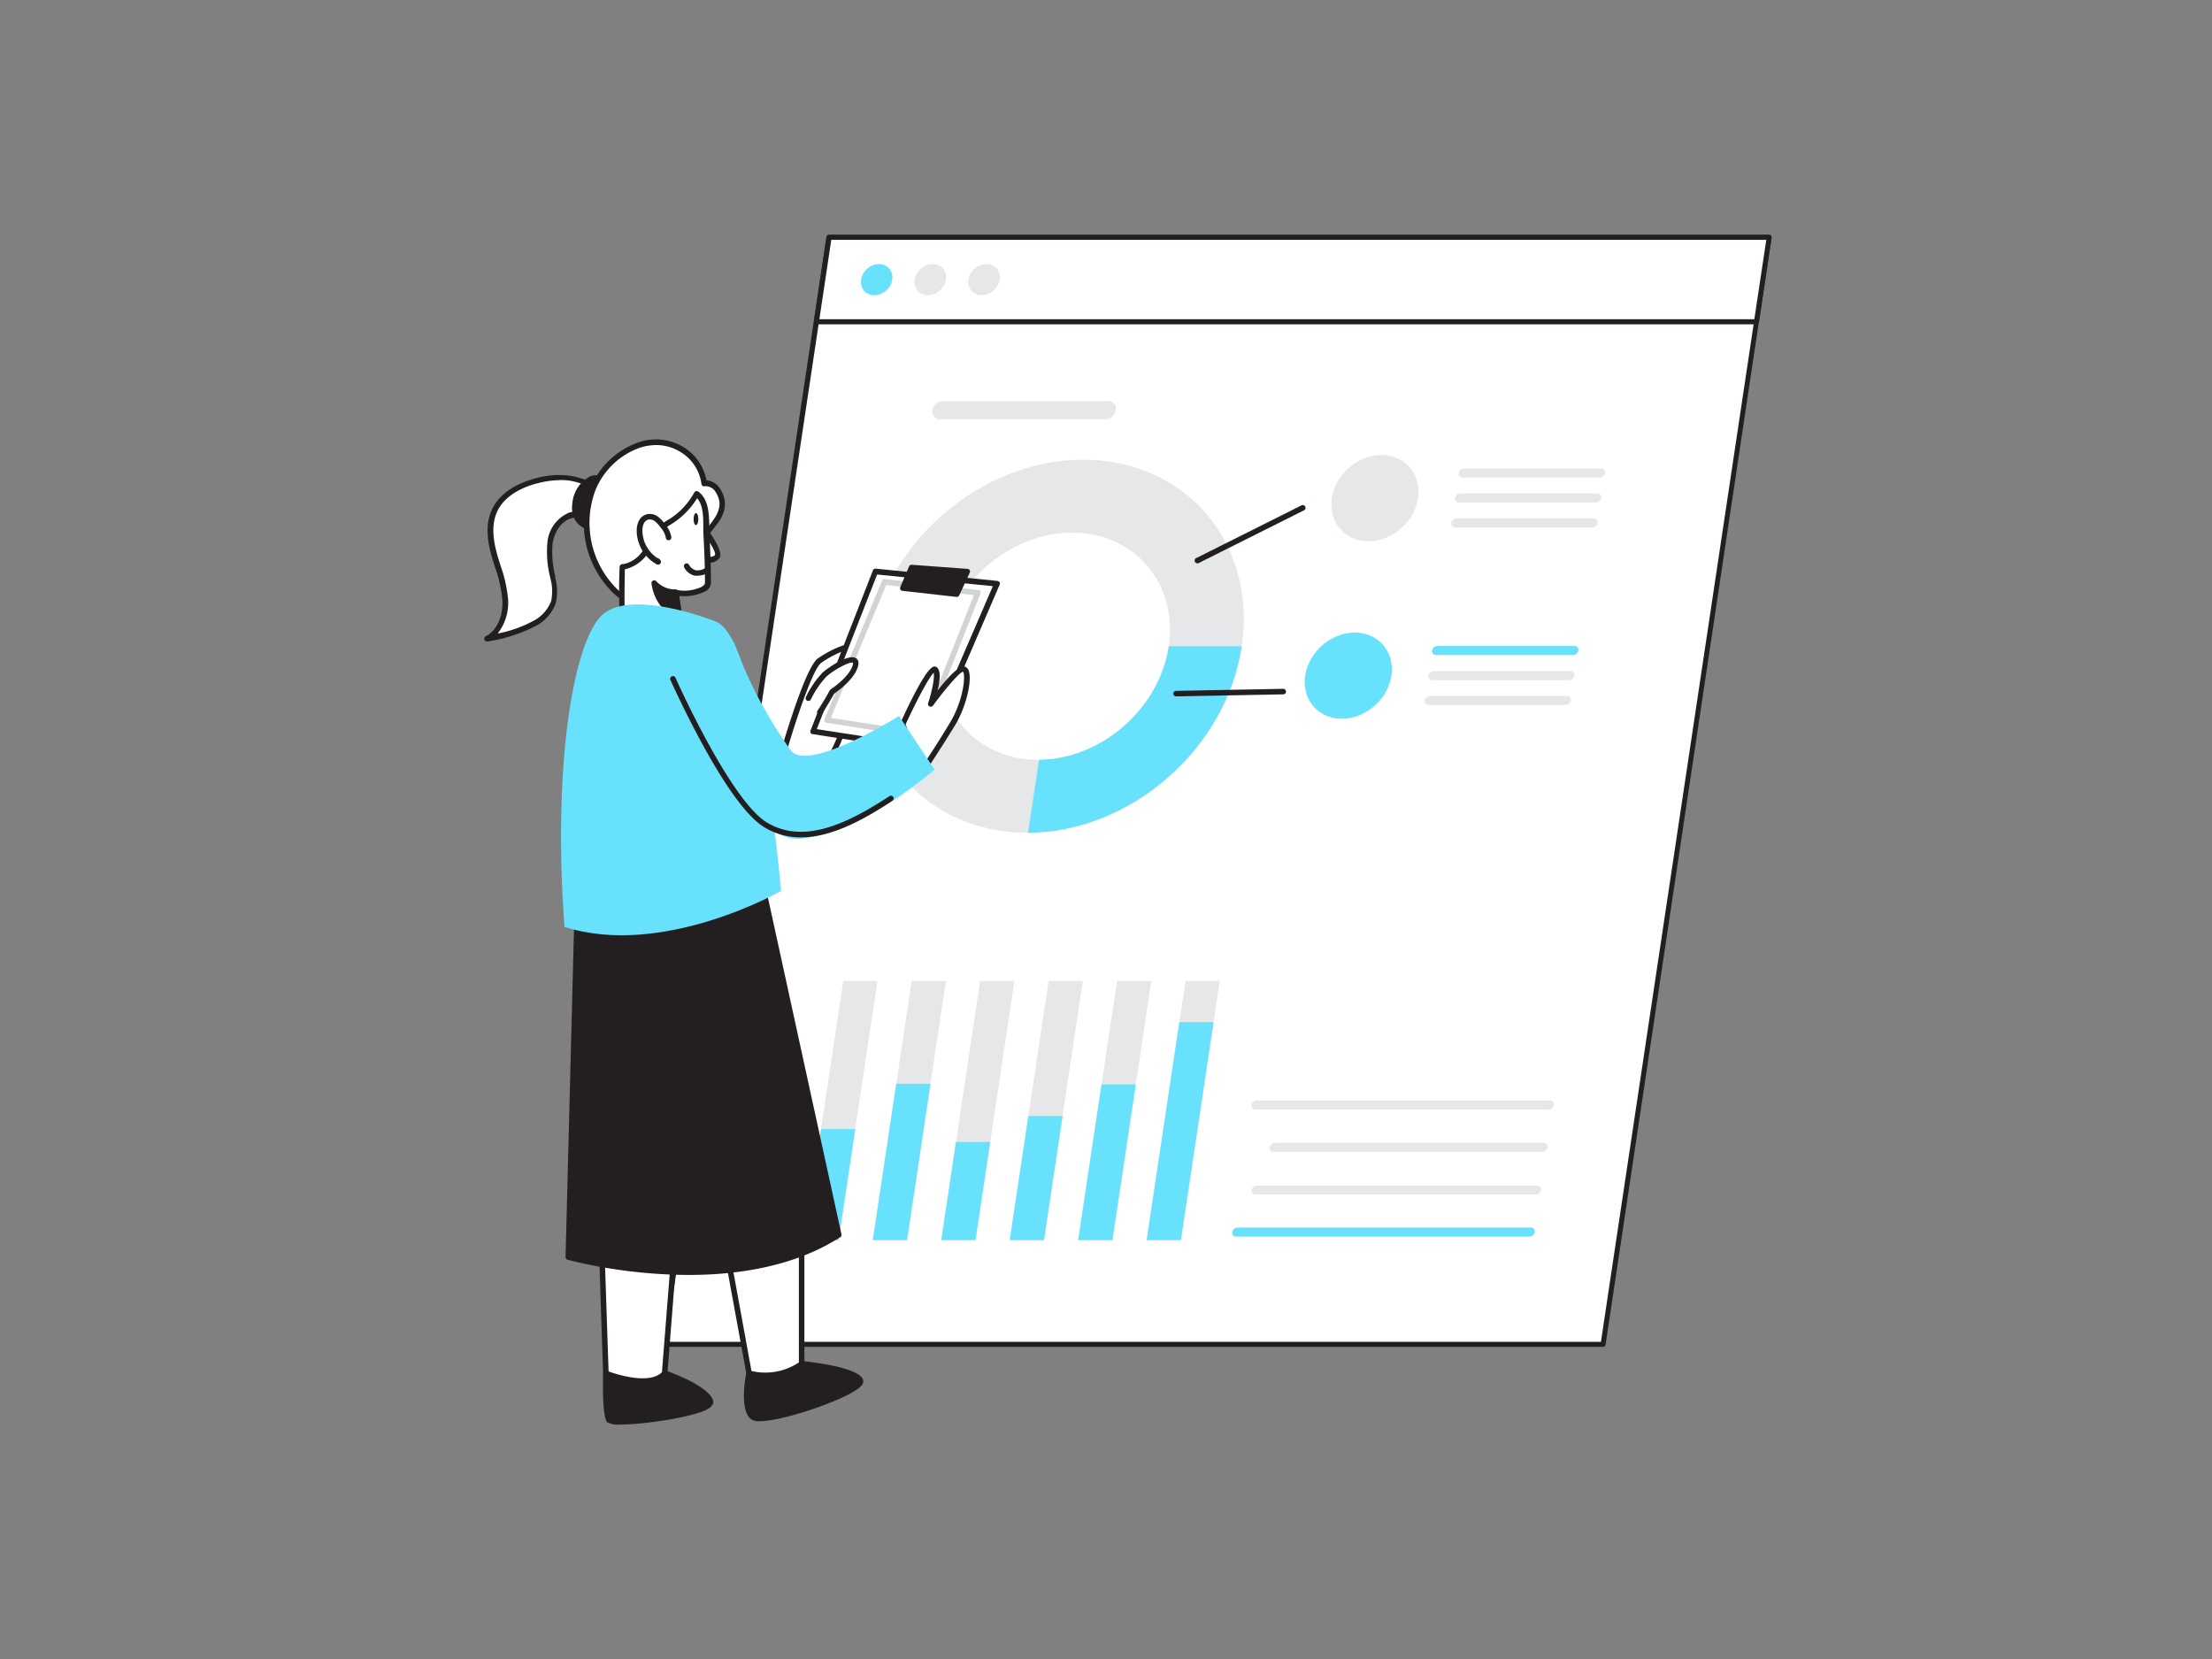 <svg xmlns="http://www.w3.org/2000/svg" viewBox="0 0 400 300"><rect x="0" y="0" width="400" height="300" fill="#808080" stroke="none"/><g id="_478_online_research_flatline" data-name="#478_online_research_flatline"><polygon points="289.89 243.09 119.89 243.09 149.93 42.91 319.93 42.91 289.89 243.09" fill="#fff"/><path d="M289.89,243.55h-170a.48.48,0,0,1-.35-.16.47.47,0,0,1-.1-.36l30-200.18a.44.44,0,0,1,.45-.39h170a.44.44,0,0,1,.34.16.44.44,0,0,1,.11.36l-30,200.18A.45.45,0,0,1,289.89,243.55Zm-169.47-.91H289.5L319.4,43.37H150.32Z" fill="#231f20"/><polygon points="317.63 58.19 147.64 58.19 149.93 42.91 319.93 42.91 317.63 58.19" fill="#fff"/><path d="M317.63,58.65h-170a.46.46,0,0,1-.35-.16.45.45,0,0,1-.1-.37l2.29-15.27a.44.44,0,0,1,.45-.39h170a.44.44,0,0,1,.34.16.44.44,0,0,1,.11.36l-2.29,15.28A.47.47,0,0,1,317.63,58.65Zm-169.46-.92H317.24l2.16-14.36H150.32Z" fill="#231f20"/><path d="M280,200.64H227a.68.68,0,0,1-.69-.82h0a1,1,0,0,1,.94-.82h53.06a.69.69,0,0,1,.7.82h0A1,1,0,0,1,280,200.64Z" fill="#e6e7e8"/><path d="M278.91,208.3H230.28a.66.66,0,0,1-.67-.78v-.07a1,1,0,0,1,.91-.79h48.63a.67.67,0,0,1,.67.79v.07A1,1,0,0,1,278.91,208.3Z" fill="#e6e7e8"/><path d="M277.75,216H227a.68.68,0,0,1-.68-.8v0a1,1,0,0,1,.92-.8H278a.67.67,0,0,1,.68.8v0A1,1,0,0,1,277.75,216Z" fill="#e6e7e8"/><path d="M276.58,223.62H223.52a.69.69,0,0,1-.7-.82h0a1,1,0,0,1,.94-.82h53.06a.68.68,0,0,1,.7.82h0A1,1,0,0,1,276.58,223.62Z" fill="#68e1fd"/><polygon points="151.64 224.26 145.45 224.26 152.49 177.39 158.67 177.39 151.64 224.26" fill="#e6e7e8"/><polygon points="151.64 224.26 145.45 224.26 148.47 204.17 154.66 204.17 151.64 224.26" fill="#68e1fd"/><polygon points="164.02 224.26 157.83 224.26 164.86 177.39 171.05 177.39 164.02 224.26" fill="#e6e7e8"/><polygon points="164.02 224.26 157.83 224.26 162.07 195.98 168.26 195.98 164.02 224.26" fill="#68e1fd"/><polygon points="176.4 224.26 170.21 224.26 177.24 177.39 183.43 177.39 176.4 224.26" fill="#e6e7e8"/><polygon points="176.4 224.26 170.21 224.26 172.87 206.51 179.06 206.51 176.4 224.26" fill="#68e1fd"/><polygon points="188.78 224.26 182.59 224.26 189.62 177.39 195.81 177.39 188.78 224.26" fill="#e6e7e8"/><polygon points="188.78 224.26 182.59 224.26 185.96 201.81 192.15 201.81 188.78 224.26" fill="#68e1fd"/><polygon points="201.16 224.26 194.97 224.26 202 177.39 208.19 177.39 201.16 224.26" fill="#e6e7e8"/><polygon points="201.16 224.26 194.97 224.26 199.19 196.12 205.38 196.12 201.16 224.26" fill="#68e1fd"/><polygon points="213.54 224.26 207.35 224.26 214.38 177.39 220.57 177.39 213.54 224.26" fill="#e6e7e8"/><polygon points="213.54 224.26 207.35 224.26 213.26 184.82 219.45 184.82 213.54 224.26" fill="#68e1fd"/><path d="M195.87,83.13c18.6,0,31.46,15.13,28.67,33.73s-20.19,33.73-38.79,33.73-31.47-15.13-28.68-33.73S177.27,83.13,195.87,83.13Zm-2,13.19c-11.32,0-21.92,9.22-23.62,20.54s6.13,20.54,17.46,20.54,21.92-9.22,23.62-20.54S205.21,96.32,193.89,96.32Z" fill="#e6e7e8"/><path d="M224.54,116.86c-2.78,18.55-20.1,33.64-38.64,33.73l2-13.2c11.27-.08,21.77-9.26,23.46-20.53Z" fill="#68e1fd"/><ellipse cx="248.62" cy="90.06" rx="8.4" ry="7.23" transform="translate(5.11 193.13) rotate(-42.85)" fill="#e6e7e8"/><path d="M289.29,86.36h-24.8a.69.69,0,0,1-.7-.82h0a1,1,0,0,1,.95-.82h24.8a.69.69,0,0,1,.69.82h0A1,1,0,0,1,289.29,86.36Z" fill="#e6e7e8"/><path d="M288.61,90.88h-24.8a.69.69,0,0,1-.69-.82h0a1,1,0,0,1,.94-.83h24.8a.7.7,0,0,1,.7.83h0A1,1,0,0,1,288.61,90.88Z" fill="#e6e7e8"/><path d="M287.94,95.39h-24.8a.69.69,0,0,1-.7-.82h0a1,1,0,0,1,.94-.82h24.8a.69.69,0,0,1,.7.82h0A1,1,0,0,1,287.94,95.39Z" fill="#e6e7e8"/><ellipse cx="243.8" cy="122.15" rx="8.4" ry="7.23" transform="translate(-18 198.43) rotate(-42.85)" fill="#68e1fd"/><path d="M284.47,118.45H259.68a.68.68,0,0,1-.7-.82h0a1,1,0,0,1,.94-.82h24.8a.69.69,0,0,1,.7.82h0A1,1,0,0,1,284.47,118.45Z" fill="#68e1fd"/><path d="M283.8,123H259a.69.69,0,0,1-.7-.82h0a1,1,0,0,1,.94-.82H284a.68.68,0,0,1,.7.82h0A1,1,0,0,1,283.8,123Z" fill="#e6e7e8"/><path d="M283.12,127.48h-24.8a.7.7,0,0,1-.7-.82h0a1,1,0,0,1,.95-.82h24.8a.69.69,0,0,1,.69.82h0A1,1,0,0,1,283.12,127.48Z" fill="#e6e7e8"/><path d="M216.66,101.86a.5.5,0,0,1-.23-1l18.93-9.48a.5.5,0,0,1,.67.23.51.51,0,0,1-.22.67l-18.93,9.48A.59.59,0,0,1,216.66,101.86Z" fill="#231f20"/><path d="M212.68,125.93a.5.5,0,0,1-.5-.49.49.49,0,0,1,.49-.51l19.38-.37h0a.5.5,0,0,1,.5.49.49.49,0,0,1-.49.51l-19.38.37Z" fill="#231f20"/><path d="M199.88,75.83H170a1.38,1.38,0,0,1-1.4-1.64h0a2,2,0,0,1,1.89-1.64h29.9a1.38,1.38,0,0,1,1.4,1.64h0A2,2,0,0,1,199.88,75.83Z" fill="#e6e7e8"/><ellipse cx="158.52" cy="50.55" rx="3.04" ry="2.61" transform="translate(7.93 121.31) rotate(-42.85)" fill="#68e1fd"/><ellipse cx="168.23" cy="50.55" rx="3.04" ry="2.61" transform="translate(10.52 127.91) rotate(-42.85)" fill="#e6e7e8"/><ellipse cx="177.94" cy="50.55" rx="3.04" ry="2.61" transform="translate(13.11 134.52) rotate(-42.85)" fill="#e6e7e8"/><path d="M135.46,248.33s-1.34,6.56.73,8,19.92-4.59,19.4-6.63S145,246.63,145,246.63,137,249,135.46,248.33Z" fill="#231f20"/><path d="M137.35,257a2.59,2.59,0,0,1-1.45-.3c-2.27-1.58-1.08-7.81-.93-8.51a.49.49,0,0,1,.26-.35.48.48,0,0,1,.42,0c.95.41,5.93-.76,9.17-1.72a.62.62,0,0,1,.19,0c2.46.25,10.51,1.24,11.07,3.45.18.71-.57,1.32-1.16,1.72C151.79,253.47,141.48,257,137.35,257Zm-1.5-8.12c-.42,2.45-.6,6.15.62,7,.83.58,6.55-.59,12.7-3,4.69-1.81,5.87-2.91,5.94-3.18-.26-1-5.43-2.16-10.1-2.64C143.6,247.55,138.08,249.12,135.85,248.92Z" fill="#231f20"/><path d="M109.56,248.33s-.21,7.59.61,8.52,19.2-1,18.28-3.51-8.26-5-8.26-5Z" fill="#231f20"/><path d="M112.31,257.59a4.41,4.41,0,0,1-2.51-.41c-.89-1-.79-7-.74-8.87a.5.5,0,0,1,.5-.48h10.63l.16,0c.77.27,7.58,2.69,8.56,5.31.16.41.13,1-.86,1.62C125.75,256.17,116.79,257.59,112.31,257.59Zm-2.26-8.76c-.07,3.41.09,7.19.5,7.69,1,.48,13.5-.67,16.87-2.53.52-.29.56-.47.56-.47-.69-1.83-5.84-4-7.88-4.69Z" fill="#231f20"/><path d="M108.73,223.3l.83,25s7.84,3.09,10.63,0l2.17-27.51Z" fill="#fff"/><path d="M116.18,250.2a21.23,21.23,0,0,1-6.8-1.41.5.5,0,0,1-.32-.45l-.83-25a.5.5,0,0,1,.41-.51l13.63-2.48a.53.53,0,0,1,.42.12.47.47,0,0,1,.16.41l-2.16,27.51a.51.51,0,0,1-.13.29A5.71,5.71,0,0,1,116.18,250.2ZM110.05,248c1.41.51,7.34,2.44,9.65.14l2.11-26.68-12.57,2.29Z" fill="#231f20"/><path d="M145,219.79v26.84a11.32,11.32,0,0,1-9.5,1.7l-5.89-32.25Z" fill="#fff"/><path d="M138.43,249.23a11.82,11.82,0,0,1-3.11-.42.48.48,0,0,1-.35-.39l-5.9-32.25a.5.5,0,0,1,.61-.58l15.4,3.72a.49.49,0,0,1,.38.48v26.84a.49.49,0,0,1-.19.39A11.74,11.74,0,0,1,138.43,249.23Zm-2.54-1.31a10.93,10.93,0,0,0,8.57-1.55V220.19l-14.26-3.45Z" fill="#231f20"/><path d="M104.67,153.52l-1.9,73.81s29.7,8.36,48.9-4L138,160.75Z" fill="#231f20"/><path d="M124.56,230.55a91.71,91.71,0,0,1-21.92-2.74.53.53,0,0,1-.37-.5l1.9-73.8a.47.47,0,0,1,.19-.38.51.51,0,0,1,.41-.1l33.35,7.23a.49.49,0,0,1,.38.38l13.66,62.56a.49.49,0,0,1-.22.52C143.72,229,133.53,230.55,124.56,230.55Zm-21.28-3.61c3.48.9,30.19,7.25,47.83-3.87l-13.52-61.9-32.44-7Z" fill="#231f20"/><path d="M140.63,139.71s5.11-18.49,7.58-20.25,7.28-3.93,7.28-1.45-3.56,22.32-9.14,21.69S140.63,139.71,140.63,139.71Z" fill="#fff"/><path d="M146.62,140.21h-.32c-4.13-.47-5.14-.21-5.31-.14a.49.49,0,0,1-.49.14.51.51,0,0,1-.36-.6s0-.06,0-.09c.62-2.22,5.24-18.67,7.76-20.46,1.32-.93,5.48-3.39,7.29-2.45A1.46,1.46,0,0,1,156,118c0,2.25-2.63,17.25-7,21.19A3.48,3.48,0,0,1,146.62,140.21Zm-5.51-.37h0v0Zm1.33-.92a37.48,37.48,0,0,1,4,.28,2.39,2.39,0,0,0,1.87-.74C152.45,134.73,155,120,155,118c0-.4-.16-.48-.24-.52-1-.5-4.09.85-6.25,2.38-1.64,1.17-5.08,11.74-7.15,19.1A10.52,10.52,0,0,1,142.44,138.92Z" fill="#231f20"/><path d="M167.41,135.35c-.46,0-20.4-3.09-20.4-3.09l11.27-28.93,22,2.22Z" fill="#fff"/><path d="M167.41,135.85c-.46,0-15.79-2.37-20.48-3.1a.47.47,0,0,1-.35-.24.5.5,0,0,1,0-.43l11.27-28.93a.51.51,0,0,1,.52-.32l22,2.22a.54.54,0,0,1,.39.25.48.48,0,0,1,0,.45l-12.85,29.8A.51.51,0,0,1,167.41,135.85Zm-19.71-4c7.24,1.12,17.4,2.68,19.4,2.95L179.54,106l-20.93-2.11Z" fill="#231f20"/><path d="M166.64,133.38h-.08l-17.09-2.67a.55.55,0,0,1-.36-.25.52.52,0,0,1,0-.44l10.38-25a.5.5,0,0,1,.52-.31l16.9,2a.49.49,0,0,1,.37.24.49.49,0,0,1,0,.44L167.1,133.06A.5.5,0,0,1,166.64,133.38Zm-16.39-3.57,16.07,2.51,9.8-24.71-15.87-1.83Z" fill="#d1d3d4"/><path d="M103.29,86.49a14.4,14.4,0,0,0-5.84.31c-3.29.77-6.66,2.49-8,5.58-1.12,2.5-.71,5.42,0,8.06s1.8,5.24,1.94,8-.88,5.77-3.31,7.06a28.18,28.18,0,0,0,8.61-2.76,7.15,7.15,0,0,0,3.47-3.86,9.29,9.29,0,0,0-.11-4.32,19,19,0,0,1-.53-6.43c.33-2.14,1.63-4.28,3.68-4.94,1.8-.58,7,.66,6.83-2.45C109.88,88.29,105.16,86.83,103.29,86.49Z" fill="#fff"/><path d="M88.07,116a.52.52,0,0,1-.47-.33.5.5,0,0,1,.24-.61c2.43-1.29,3.16-4.36,3-6.59a23.9,23.9,0,0,0-1.3-5.82c-.22-.69-.43-1.37-.62-2-1-3.53-1-6.2,0-8.41,1.69-3.79,6-5.3,8.39-5.86a14.72,14.72,0,0,1,6-.31c1.93.34,7,1.87,7.13,4.69a2.24,2.24,0,0,1-.56,1.72c-.94,1-2.82,1-4.48,1.06a9.15,9.15,0,0,0-2.12.18c-2.06.66-3.09,2.85-3.35,4.53a17.93,17.93,0,0,0,.48,6l0,.27a9.53,9.53,0,0,1,.09,4.56,7.5,7.5,0,0,1-3.69,4.15A28.25,28.25,0,0,1,88.17,116Zm13.19-29.17a16.43,16.43,0,0,0-3.69.47c-2.23.52-6.19,1.9-7.71,5.3-.88,2-.86,4.44.06,7.73.19.67.4,1.35.61,2a24.88,24.88,0,0,1,1.35,6.06A9.06,9.06,0,0,1,90,114.56a22.53,22.53,0,0,0,6.42-2.27,6.78,6.78,0,0,0,3.24-3.58,8.75,8.75,0,0,0-.12-4.08l-.06-.28A18.65,18.65,0,0,1,99,98a6.43,6.43,0,0,1,4-5.33,9.32,9.32,0,0,1,2.42-.23c1.38,0,3.11,0,3.76-.74a1.3,1.3,0,0,0,.3-1c-.11-2-4.39-3.41-6.32-3.76h0A11,11,0,0,0,101.26,86.81Z" fill="#231f20"/><path d="M105.47,87.66A5.79,5.79,0,0,0,104,91.13a4.49,4.49,0,0,0,.37,2.51,3.39,3.39,0,0,0,2.5,1.68,1.83,1.83,0,0,0,1.34-.23,2.16,2.16,0,0,0,.68-.94C110,91.64,109.86,83.25,105.47,87.66Z" fill="#231f20"/><path d="M107.24,95.85l-.46,0a3.91,3.91,0,0,1-2.87-1.95,4.76,4.76,0,0,1-.42-2.79,6.17,6.17,0,0,1,1.63-3.77h0c1.71-1.72,2.84-1.55,3.48-1.11,1.81,1.25,1.6,6.24.72,8.16a2.63,2.63,0,0,1-.84,1.14A2.13,2.13,0,0,1,107.24,95.85Zm.39-8.94a3.21,3.21,0,0,0-1.8,1.1h0a5.31,5.31,0,0,0-1.35,3.17,3.9,3.9,0,0,0,.31,2.22,2.9,2.9,0,0,0,2.13,1.43,1.44,1.44,0,0,0,1-.15,1.79,1.79,0,0,0,.5-.73c.76-1.68.83-6.09-.38-6.92A.65.65,0,0,0,107.63,86.91Zm-2.16.75h0Z" fill="#231f20"/><path d="M118.78,108.62c-1,.73-2.24,1-4.15.36a10.09,10.09,0,0,1-4-2.78,17.23,17.23,0,0,1-3.33-17.84c2.44-6,10-10.87,16.24-7a8.46,8.46,0,0,1,3.84,6,2.55,2.55,0,0,1,2.47,1.26c1.36,2.12.88,3.95-.51,5.83-2.29,3.07-4.89,5.91-7,9.09C121,105.43,120.21,107.54,118.78,108.62Z" fill="#fff"/><path d="M116.59,109.83a6.9,6.9,0,0,1-2.12-.38,10.44,10.44,0,0,1-4.25-2.91,17.62,17.62,0,0,1-3.43-18.37A14.63,14.63,0,0,1,115.43,80a9.62,9.62,0,0,1,8.32.94,9,9,0,0,1,4,5.91,3.2,3.2,0,0,1,2.46,1.52c1.75,2.73.53,5-.53,6.39s-2,2.52-2.94,3.73c-1.39,1.72-2.83,3.49-4.08,5.35-.41.6-.77,1.23-1.12,1.85a10.41,10.41,0,0,1-2.47,3.32h0A4,4,0,0,1,116.59,109.83Zm2.12-29.35a9.92,9.92,0,0,0-3,.48,13.59,13.59,0,0,0-8,7.59,16.83,16.83,0,0,0,3.24,17.3,9.4,9.4,0,0,0,3.84,2.65c2.06.68,3.09.17,3.69-.28a9.74,9.74,0,0,0,2.2-3c.36-.64.73-1.29,1.16-1.92,1.28-1.89,2.73-3.69,4.14-5.42,1-1.2,2-2.44,2.9-3.69,1.46-2,1.61-3.53.5-5.26a2.08,2.08,0,0,0-1.95-1,.45.45,0,0,1-.39-.08.52.52,0,0,1-.2-.34,7.92,7.92,0,0,0-3.62-5.67A8.36,8.36,0,0,0,118.71,80.48Zm.07,28.14h0Z" fill="#231f20"/><path d="M127,95.28s3.31,4.36,2.74,5.35-2.67.49-2.67.49" fill="#fff"/><path d="M128.15,101.74a5.59,5.59,0,0,1-1.23-.14.5.5,0,0,1,.23-1c.71.16,1.87.2,2.13-.25s-1.12-2.71-2.71-4.8a.51.51,0,0,1,.1-.7.49.49,0,0,1,.7.1c1.31,1.72,3.41,4.79,2.78,5.9A2.2,2.2,0,0,1,128.15,101.74Z" fill="#231f20"/><path d="M124,119.14c-4.65-.66-11.44-7-11.46-7.17a93.21,93.21,0,0,1-.06-9.46s3.29-.19,5-4.22,5.71-3.82,8.45-9c2,1.44,1.67,4.78,1.79,6.94.17,3,.27,6.06.3,9.09,0,1.92-4.95,2.28-5.86,1.76C122.63,110,122.63,110,124,119.14Z" fill="#fff"/><path d="M124,119.64H124c-4.61-.65-11.82-6.91-11.89-7.61a92.07,92.07,0,0,1-.06-9.53.5.5,0,0,1,.47-.48c.12,0,3-.24,4.55-3.91a9.33,9.33,0,0,1,3.85-4.17,13,13,0,0,0,4.62-4.87.48.48,0,0,1,.32-.25.53.53,0,0,1,.41.08c1.88,1.35,1.93,4,2,6.16,0,.41,0,.8,0,1.16.17,3,.27,6.09.3,9.11a1.86,1.86,0,0,1-1.08,1.63,8.63,8.63,0,0,1-4.67.8c.34,2.29.46,3,1.74,11.31a.46.46,0,0,1-.14.43A.47.47,0,0,1,124,119.64Zm-11-7.86c.72.74,6.2,5.71,10.38,6.73-1.31-8.4-1.32-8.47-1.76-11.34a.53.53,0,0,1,.22-.49.48.48,0,0,1,.53,0,7.26,7.26,0,0,0,4.52-.57c.39-.23.59-.49.59-.76,0-3-.13-6.06-.3-9.07,0-.37,0-.77,0-1.19,0-1.72-.06-3.81-1.12-5a14.24,14.24,0,0,1-4.62,4.67,8.46,8.46,0,0,0-3.5,3.74,6.94,6.94,0,0,1-4.95,4.45C113,104.36,112.82,109.1,113.06,111.78Z" fill="#231f20"/><path d="M127.82,103.08a2.47,2.47,0,0,1-3.66-.76" fill="#fff"/><path d="M126.17,104.1a2.62,2.62,0,0,1-.55,0,2.93,2.93,0,0,1-1.89-1.47.51.51,0,0,1,.18-.69.5.5,0,0,1,.68.18,2,2,0,0,0,1.23,1,2.54,2.54,0,0,0,1.71-.4.51.51,0,0,1,.7.12.49.49,0,0,1-.12.69A3.69,3.69,0,0,1,126.17,104.1Z" fill="#231f20"/><path d="M122.18,107.09a5.28,5.28,0,0,1-3.87-1.65s.46,4.63,4.49,5.71Z" fill="#231f20"/><path d="M122.8,111.65h-.13c-4.32-1.16-4.84-5.94-4.86-6.15a.5.5,0,0,1,.9-.35,4.79,4.79,0,0,0,3.46,1.45.5.5,0,0,1,.5.42l.63,4.07a.52.52,0,0,1-.17.45A.5.5,0,0,1,122.8,111.65Zm-3.67-4.85a5.81,5.81,0,0,0,3.05,3.61l-.43-2.84A6.3,6.3,0,0,1,119.13,106.8Z" fill="#231f20"/><ellipse cx="125.86" cy="93.88" rx="1.08" ry="0.43" transform="translate(31.16 219.12) rotate(-89.63)" fill="#231f20"/><path d="M120.9,97.22a4.11,4.11,0,0,0-1-2,5.91,5.91,0,0,0-1.18-1.31,2,2,0,0,0-1.66-.39,1.83,1.83,0,0,0-1.13,1,3.47,3.47,0,0,0-.28,1.53,6.5,6.5,0,0,0,3.36,5.57l-.18-.17" fill="#fff"/><path d="M119,102.11a.53.53,0,0,1-.24-.06,7,7,0,0,1-3.62-6,3.84,3.84,0,0,1,.33-1.74A2.27,2.27,0,0,1,116.94,93a2.42,2.42,0,0,1,2.09.47,6.05,6.05,0,0,1,1.29,1.41,4.46,4.46,0,0,1,1.08,2.28.5.5,0,0,1-.46.54.52.52,0,0,1-.54-.46,3.63,3.63,0,0,0-.88-1.77,5.34,5.34,0,0,0-1.08-1.19,1.48,1.48,0,0,0-1.23-.32,1.35,1.35,0,0,0-.81.75,2.91,2.91,0,0,0-.23,1.3,6,6,0,0,0,2.71,4.91.44.44,0,0,1,.31.14l.18.17a.49.49,0,0,1,.06.65A.5.5,0,0,1,119,102.11Z" fill="#231f20"/><path d="M129.57,112.44s-16.06-6.49-21.08-.83-8.53,27.58-6.41,56c17.82,5.7,39.17-6.5,39.17-6.5S137.37,115.93,129.57,112.44Z" fill="#68e1fd"/><path d="M163.21,131s5-11,5.91-9.89-.78,6.19-.78,6.19,5-6.81,6-6.27.31,5.92-2.17,10-5.57,8.7-5.57,8.7Z" fill="#fff"/><path d="M166.64,140.2h0a.5.5,0,0,1-.42-.32l-3.42-8.7a.48.48,0,0,1,0-.39c1.7-3.75,4.75-10.06,6.09-10.25a.71.71,0,0,1,.65.24c.61.72.4,2.51,0,4.1,2.55-3.26,4.25-4.71,5.06-4.29a1.27,1.27,0,0,1,.62.85c.52,1.8-.48,6.38-2.58,9.82-2.45,4-5.55,8.67-5.58,8.72A.52.52,0,0,1,166.64,140.2ZM163.76,131l3,7.61c1-1.51,3.2-4.88,5-7.88,2.51-4.12,2.9-8.83,2.36-9.26-.59.09-3.3,3.23-5.4,6.12a.51.51,0,0,1-.64.15.5.5,0,0,1-.24-.61c.7-2.1,1.2-4.62,1-5.48C167.93,122.54,165.6,127,163.76,131Z" fill="#231f20"/><path d="M122.8,121s10.69,31.59,21.84,30.66S169,139.17,169,139.17l-6.43-9.7s-16.26,10.23-19.51,6.3A79.8,79.8,0,0,1,133,116.89C130.81,111,121.27,110.89,122.8,121Z" fill="#68e1fd"/><path d="M146.2,126.31a17,17,0,0,1,2.94-4.34c1.55-1.39,6.2-4.08,5.58-1.65s-4.23,4.75-4.23,4.75-.81,1.55-2.24,3.72" fill="#fff"/><path d="M148.25,129.29a.57.57,0,0,1-.28-.08.51.51,0,0,1-.14-.7,42.49,42.49,0,0,0,2.21-3.67.47.47,0,0,1,.18-.19s3.45-2.24,4-4.45a.64.64,0,0,0,0-.36c-.48-.27-3.35,1.22-4.78,2.51a16.81,16.81,0,0,0-2.83,4.17.5.5,0,0,1-.9-.42,17.08,17.08,0,0,1,3.06-4.5c.84-.75,4.61-3.42,6-2.59.25.15.63.53.4,1.43-.6,2.37-3.69,4.55-4.33,5-.22.4-1,1.79-2.2,3.64A.51.51,0,0,1,148.25,129.29Z" fill="#231f20"/><path d="M144.85,151.42a12.65,12.65,0,0,1-6.62-1.81c-6.95-4.18-16.56-25.73-17-26.65a.51.51,0,0,1,.26-.66.5.5,0,0,1,.66.26c.1.22,9.89,22.18,16.56,26.19,6.83,4.1,15-.12,22.12-4.78a.49.49,0,0,1,.69.14.5.5,0,0,1-.14.69C156.19,148.23,150.39,151.42,144.85,151.42Z" fill="#231f20"/><polygon points="164.78 102.63 163.21 106.35 172.97 107.44 174.86 103.37 164.78 102.63" fill="#231f20"/><path d="M173,107.94h-.05l-9.76-1.1a.47.47,0,0,1-.38-.24.51.51,0,0,1,0-.45l1.57-3.71a.49.49,0,0,1,.5-.31l10.08.74a.49.49,0,0,1,.39.24.52.52,0,0,1,0,.47l-1.89,4.07A.49.49,0,0,1,173,107.94Zm-9-2,8.74,1,1.43-3.1-9-.65Z" fill="#231f20"/></g></svg>